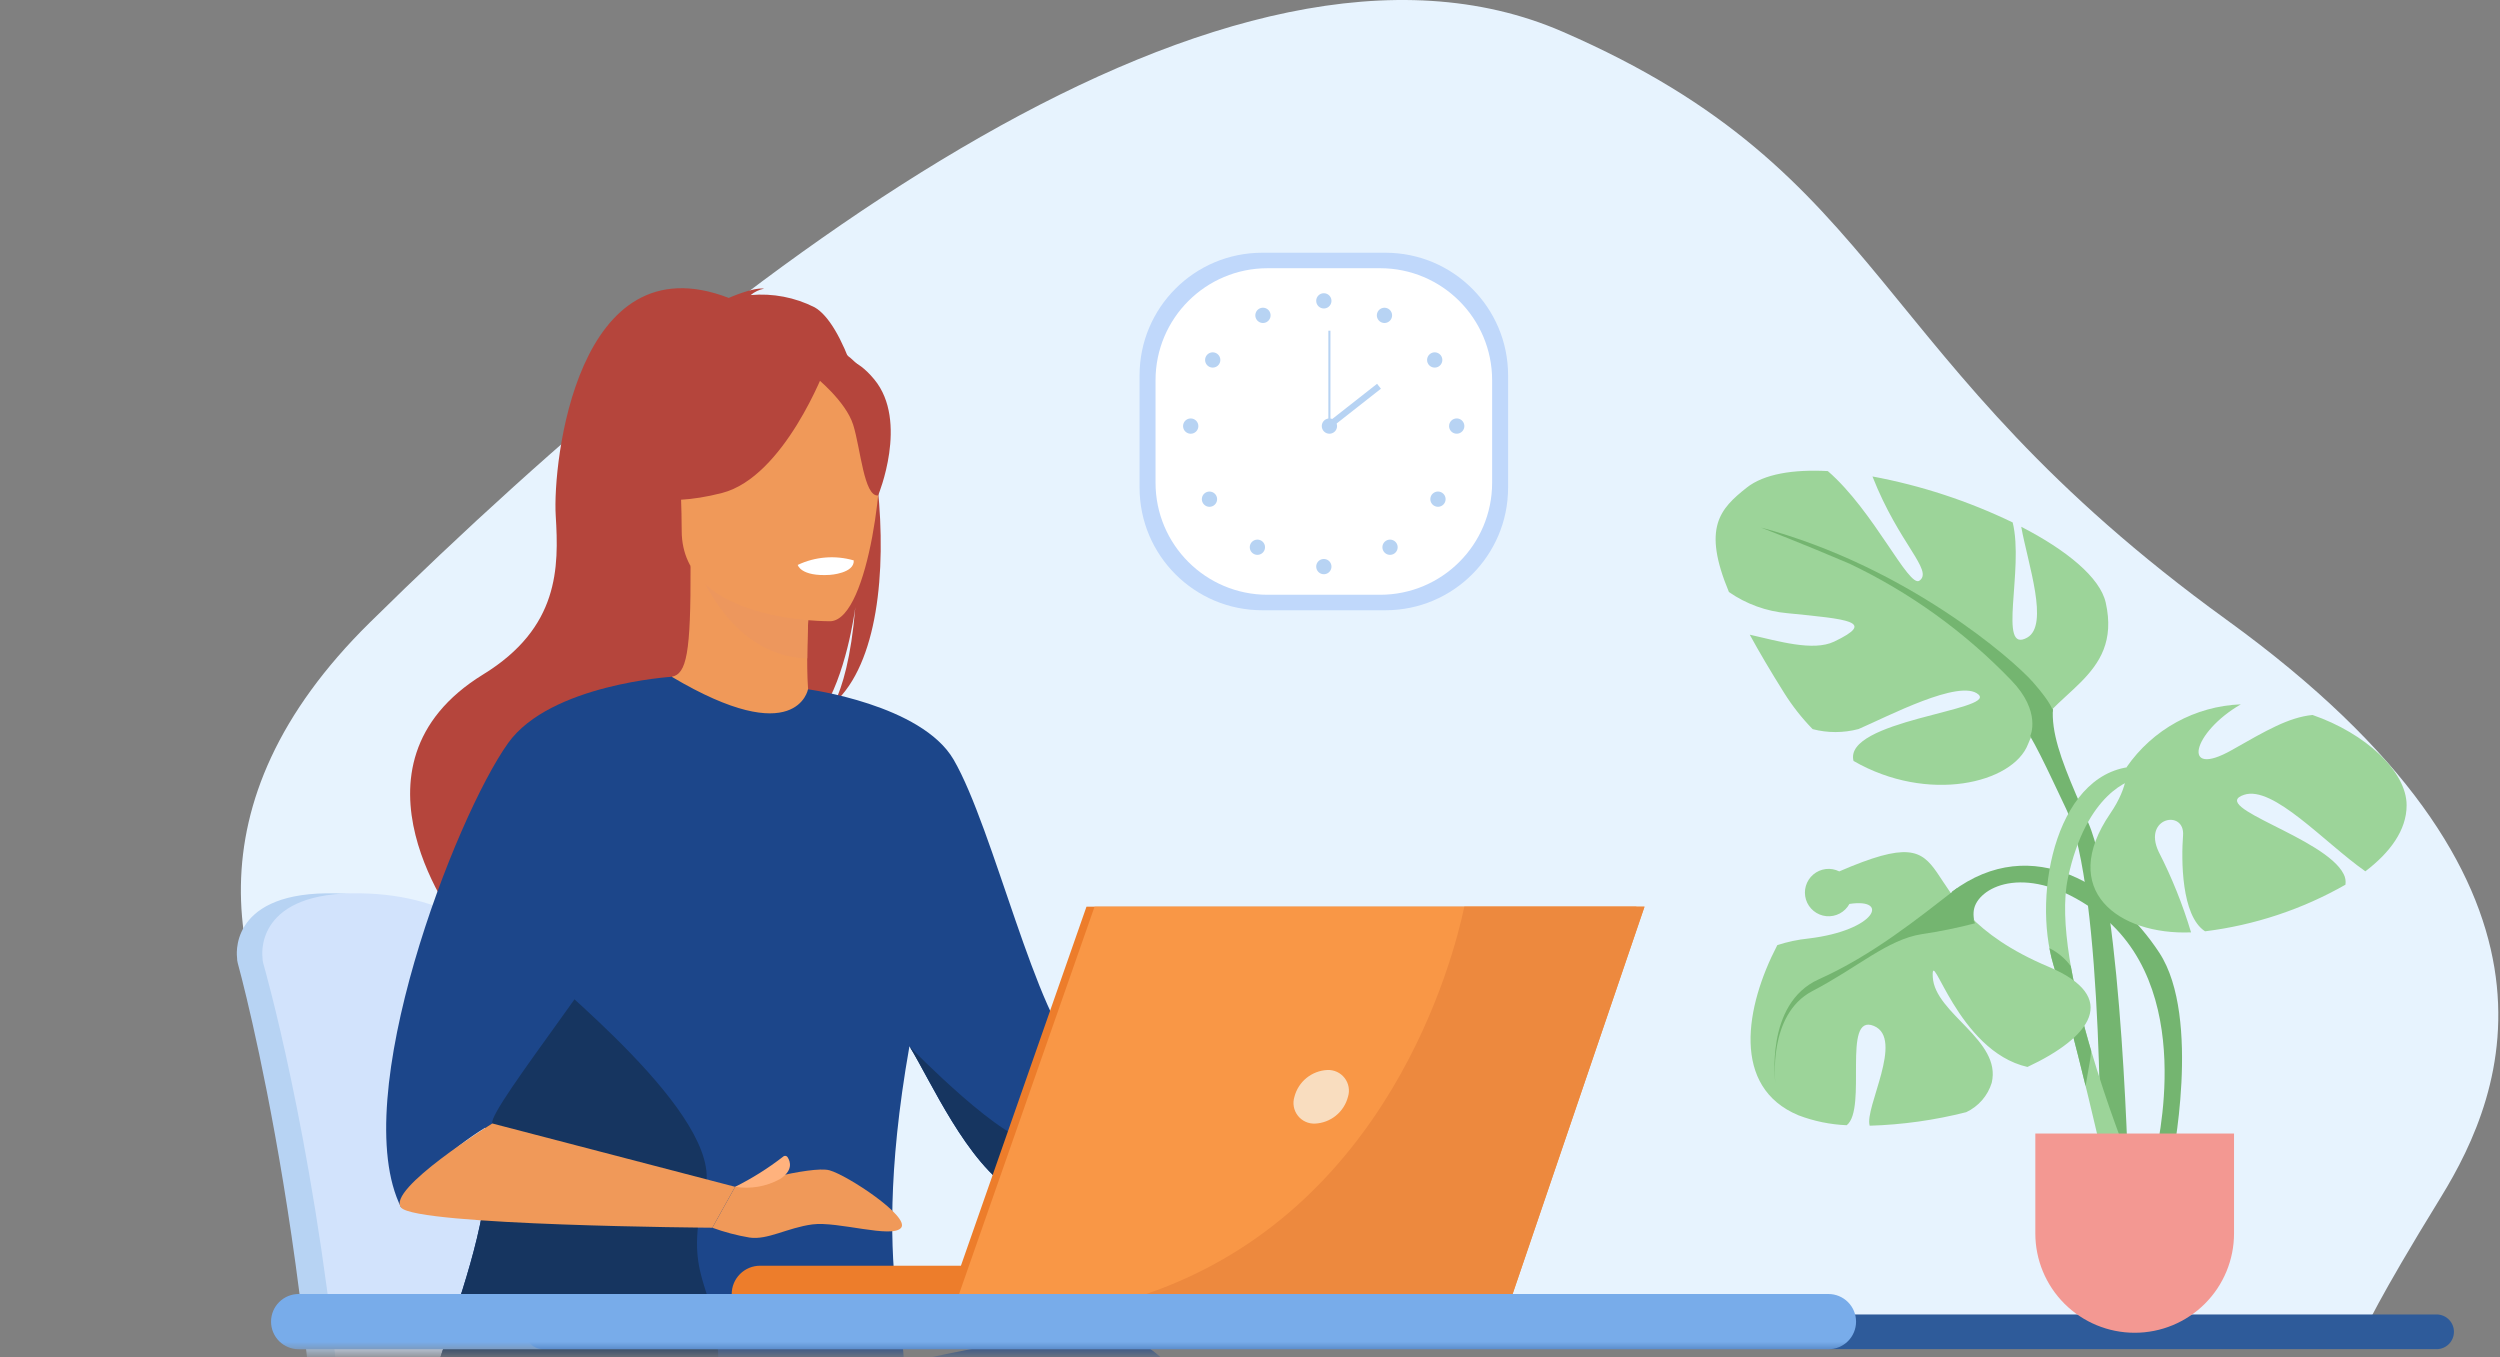 <svg xmlns="http://www.w3.org/2000/svg" width="245" height="133" fill="none" viewBox="0 0 245 133"><rect x="0" y="0" width="245" height="133" fill="#808080" stroke="none"/><path fill="#E7F3FE" d="M52.973 129.818C52.973 129.818 0.108 96.612 36.237 61.014C72.365 25.416 120.714 -10.977 153.124 3.102C185.534 17.181 182.619 34.981 218.215 60.748C253.812 86.516 245.578 106.972 239.202 117.332C232.826 127.692 231.764 130.349 231.764 130.349L52.973 129.818Z"/><path fill="#2E5B9A" d="M238.827 132.218H53.26C53.034 132.223 52.808 132.183 52.597 132.1C52.386 132.017 52.193 131.893 52.031 131.734C51.869 131.576 51.74 131.387 51.651 131.178C51.563 130.969 51.518 130.744 51.518 130.517C51.518 130.29 51.563 130.066 51.651 129.857C51.74 129.648 51.869 129.458 52.031 129.3C52.193 129.142 52.386 129.017 52.597 128.934C52.808 128.851 53.034 128.811 53.26 128.817H238.827C239.271 128.828 239.693 129.012 240.003 129.329C240.313 129.647 240.486 130.073 240.486 130.517C240.486 130.961 240.313 131.387 240.003 131.705C239.693 132.023 239.271 132.207 238.827 132.218Z"/><mask id="mask0" style="mask-type:alpha" width="243" height="133" x="0" y="0" maskUnits="userSpaceOnUse"><rect width="242.833" height="131.996" y=".484" fill="#C4C4C4"/></mask><g mask="url(#mask0)"><path fill="#B7D3F3" d="M53.775 147.845C53.41 136.539 52.348 125.266 50.596 114.09C48.317 100.911 46.263 93.329 46.241 93.248C45.939 92.088 41.606 87.404 31.96 87.544C22.314 87.684 23.231 93.84 23.231 93.84C23.229 94.024 23.252 94.208 23.3 94.386C23.392 94.703 32.245 126.799 31.864 168.243C31.859 168.825 31.794 169.831 31.835 170.5C31.835 170.5 54.183 171.078 54.188 170.5C54.966 166.878 54.585 156.842 53.775 147.845Z"/><path fill="#D2E3FC" d="M56.585 168.039C56.579 168.616 56.273 169.079 55.902 169.079H55.893C55.521 169.07 55.224 168.607 55.221 168.039H36.069C36.062 168.616 35.758 169.079 35.386 169.079H35.377C34.999 169.07 34.698 168.592 34.703 168.009C34.791 157.082 34.261 146.159 33.114 135.292C30.567 110.908 25.859 94.615 25.794 94.389C25.747 94.211 25.724 94.027 25.726 93.842C25.726 93.842 24.811 87.696 34.454 87.546C44.097 87.397 48.436 92.092 48.736 93.252C48.755 93.312 49.916 97.606 51.457 105.326C51.969 107.883 52.521 110.815 53.089 114.092C54.84 125.267 55.901 136.54 56.266 147.847C57.078 156.842 57.364 164.418 56.585 168.039Z"/><path fill="#FFB27D" d="M105.779 103.529L130.738 98.123L132.208 101.706C132.208 101.706 104.669 118.093 102.089 117.291C99.508 116.489 105.779 103.529 105.779 103.529Z"/><path fill="#FFB27D" d="M130.738 98.123C130.738 98.123 132.575 93.621 134.596 93.437C136.617 93.254 143.048 92.242 143.507 93.162C143.706 94.111 143.685 95.092 143.447 96.032C143.208 96.971 142.758 97.843 142.13 98.582C140.753 99.776 132.208 101.706 132.208 101.706L130.738 98.123Z"/><path fill="#1C468A" d="M52.607 143.983C52.607 143.983 100.368 127.835 111.014 131.271C121.66 134.707 153.644 198.331 153.644 198.331C152.91 199.123 151.982 199.708 150.952 200.03C149.12 200.717 144.684 200.673 144.684 200.673C144.684 200.673 115.823 175.935 112.388 168.72C108.953 161.506 107.578 154.634 104.142 155.319C100.706 156.005 59.819 172.158 50.55 162.536C41.279 152.913 43.698 140.417 43.698 140.417L52.607 143.983Z"/><path fill="#B5453C" d="M79.832 30.116C77.896 29.137 75.724 28.722 73.564 28.917C73.944 28.599 74.399 28.384 74.886 28.289C73.813 28.13 71.418 29.196 71.418 29.196C56.492 23.445 54.146 45.419 54.461 50.527C54.775 55.636 54.809 61.51 47.359 66.089C32.7 75.099 45.069 90.828 45.069 90.828C45.185 90.895 51.889 102.268 51.889 102.268C51.512 98.142 70.549 76.372 80.481 69.848C82.899 66.289 83.758 60.001 83.822 59.506C83.405 64.492 82.553 67.289 81.79 68.863C90.2 61.121 85.305 33.225 79.832 30.116Z"/><path fill="#F09959" d="M79.894 70.171C79.943 70.193 75.099 72.709 71.454 71.713C68.028 70.777 65.786 66.333 65.834 66.323C67.286 66.034 67.704 64.04 67.674 55.467L68.33 55.596L79.365 57.781C79.365 57.781 79.114 61.255 79.106 64.526C79.099 67.272 79.265 69.878 79.894 70.171Z"/><path fill="#ED975D" d="M79.365 57.78C79.365 57.78 79.114 61.253 79.107 64.525C72.931 64.351 69.668 58.718 68.326 55.596L79.365 57.78Z"/><path fill="#B5453C" d="M67.19 54.393C67.19 54.393 63.954 49.28 63.177 44.907C62.623 41.784 64.213 30.215 75.84 31.882C78.18 32.207 80.418 33.054 82.389 34.359C84.913 36.064 88.556 39.744 84.483 49.842L83.425 53.252L67.19 54.393Z"/><path fill="#F09959" d="M81.428 60.88C81.428 60.88 66.817 61.12 66.807 52.02C66.797 42.919 64.905 36.82 74.233 36.282C83.562 35.744 85.378 39.214 86.123 42.251C86.869 45.288 85.227 60.583 81.428 60.88Z"/><path fill="#B5453C" d="M80.886 36.058C80.886 36.058 76.886 46.739 70.747 48.315C64.608 49.891 61.945 48.248 61.945 48.248C64.973 45.588 66.983 41.957 67.63 37.978C67.63 37.978 77.869 30.977 80.886 36.058Z"/><path fill="#B5453C" d="M79.895 36.925C79.895 36.925 82.883 39.308 83.611 41.626C84.34 43.945 84.667 48.715 86.058 48.553C86.058 48.553 89.071 41.298 85.685 37.19C82.097 32.836 79.895 36.925 79.895 36.925Z"/><path fill="#1C468A" d="M47.359 109.482C45.918 103.436 50.82 91.714 55.937 82.006C60.58 73.208 65.399 66.071 65.833 66.327C78.078 73.595 79.184 67.552 79.184 67.552C79.184 67.552 90.308 69.028 93.457 74.449C97.364 81.177 101.585 99.973 105.777 103.532C105.133 105.502 105.409 106.555 106.093 108.993C106.239 109.516 106.401 110.013 106.578 110.484C107.158 111.981 107.862 113.427 108.683 114.807C106.552 116.102 102.436 118.564 99.405 116.794C94.783 114.088 91.177 105.853 89.147 102.574L89.124 102.537C84.713 127.51 90.711 133.197 87.674 135.831C84.467 138.612 79.887 134.507 69.808 138.875C63.197 141.742 54.023 145.889 47.848 146.61C44.609 146.99 42.192 146.427 41.404 144.239C39.112 137.878 50.108 120.997 47.359 109.482Z"/><path fill="#fff" d="M78.179 55.362C78.179 55.362 78.451 56.518 81.328 56.339C81.328 56.339 83.746 56.19 83.668 54.92C81.846 54.392 79.893 54.55 78.179 55.362Z"/><path fill="#163560" d="M41.404 144.237C42.192 146.425 44.608 146.988 47.848 146.608C52.122 144.746 70.588 137.592 70.381 132.745C70.079 125.569 66.831 125.339 69.121 116.483C70.96 109.37 53.9 96.145 51.178 93.272C46.062 102.979 45.919 103.438 47.36 109.48C50.108 120.999 39.112 137.88 41.404 144.237Z"/><path fill="#1C468A" d="M39.317 118.353C41.629 114.961 44.682 112.139 48.246 110.101C47.73 108.77 62.02 91.251 62.02 88.538C62.02 85.789 65.833 66.324 65.833 66.324C65.833 66.324 53.926 67.06 49.804 72.809C44.648 79.998 33.94 107.669 39.317 118.353Z"/><path fill="#F09959" d="M48.246 110.1L72.041 116.307L69.807 120.317C69.807 120.317 40.85 120.115 39.317 118.352C37.783 116.589 48.246 110.1 48.246 110.1Z"/><path fill="#163560" d="M89.147 102.572C91.177 105.852 94.783 114.087 99.405 116.792C102.437 118.563 106.552 116.1 108.683 114.805C107.862 113.426 107.158 111.98 106.578 110.483C104.878 110.872 102.802 111.37 101.464 111.774C98.86 112.558 89.147 102.572 89.147 102.572Z"/><path fill="#F09959" d="M72.042 116.309C72.042 116.309 79.514 114.193 81.293 114.689C83.073 115.184 89.171 119.223 88.314 120.317C87.458 121.411 82.085 119.661 79.613 119.992C77.14 120.324 75.229 121.544 73.449 121.28C72.209 121.071 70.99 120.748 69.809 120.317L72.042 116.309Z"/><path fill="#FFB27D" d="M72.04 116.309C73.698 115.484 75.271 114.497 76.735 113.361C76.766 113.33 76.804 113.306 76.845 113.292C76.887 113.277 76.931 113.272 76.975 113.277C77.019 113.282 77.061 113.297 77.098 113.321C77.135 113.344 77.166 113.376 77.189 113.414C77.469 113.854 77.728 114.703 76.447 115.546C75.103 116.283 73.553 116.551 72.04 116.309Z"/><path fill="#ED7D2B" d="M106.57 126.82H71.707C71.707 126.083 72 125.376 72.521 124.855C73.042 124.334 73.749 124.041 74.486 124.041H106.568L106.57 126.82Z"/><path fill="#ED7D2B" d="M106.476 88.853H160.373L147.445 126.82H93.199L106.476 88.853Z"/><path fill="#F99746" d="M161.163 88.853L148.234 126.819H93.988L107.266 88.853H161.163Z"/><path fill="#F9DDBF" d="M132.102 107.486C131.915 108.212 131.5 108.859 130.918 109.332C130.336 109.805 129.618 110.078 128.869 110.113C128.544 110.127 128.221 110.062 127.927 109.925C127.633 109.787 127.376 109.581 127.178 109.323C126.981 109.066 126.848 108.764 126.791 108.444C126.735 108.125 126.756 107.796 126.854 107.486C127.041 106.76 127.455 106.113 128.037 105.64C128.619 105.167 129.337 104.894 130.086 104.859C130.41 104.845 130.733 104.91 131.028 105.047C131.322 105.185 131.579 105.391 131.776 105.649C131.974 105.906 132.107 106.208 132.164 106.528C132.22 106.847 132.199 107.176 132.102 107.486Z"/><path fill="#ED893E" d="M161.163 88.853L148.234 126.818H112.31C136.106 118.696 142.437 93.93 143.504 88.853H161.163Z"/><path fill="#78ACEA" d="M179.187 132.227L29.27 132.227C28.552 132.227 27.863 131.941 27.355 131.434C26.848 130.926 26.563 130.237 26.563 129.519C26.563 128.801 26.848 128.112 27.355 127.605C27.863 127.097 28.552 126.812 29.27 126.812L179.187 126.812C179.905 126.812 180.593 127.097 181.101 127.605C181.609 128.112 181.894 128.801 181.894 129.519V129.519C181.894 130.237 181.609 130.926 181.101 131.434C180.593 131.941 179.905 132.227 179.187 132.227V132.227Z"/></g><path fill="#74B570" d="M203.849 64.477C199.267 68.66 201.259 72.84 204.646 80.614C208.032 88.389 208.631 117.074 208.631 117.074L205.842 116.67C205.842 116.67 206.245 87.184 202.455 79.215C198.666 71.246 197.076 67.261 193.689 69.851C190.302 72.442 203.849 64.477 203.849 64.477Z"/><path fill="#9CD499" d="M206.362 59.061C205.805 56.581 202.5 53.899 198.081 51.623C198.738 55.279 200.845 61.258 198.665 62.486C195.724 64.14 198.378 55.791 197.243 51.2C192.883 49.096 188.263 47.58 183.504 46.694C183.511 46.711 183.515 46.727 183.522 46.744C186.113 53.318 189.499 55.913 188.105 56.905C187.056 57.654 183.638 50.06 179.126 46.166C175.738 45.986 172.873 46.446 171.178 47.788C168.558 49.862 166.799 51.702 169.435 58.019C171.129 59.197 173.101 59.911 175.156 60.093C181.133 60.69 183.922 60.89 179.738 62.882C177.69 63.857 174.256 62.826 171.476 62.199C172.383 63.863 173.492 65.746 174.839 67.892C175.642 69.177 176.58 70.372 177.639 71.456C179.113 71.841 180.661 71.838 182.134 71.448C184.923 70.253 192.095 66.468 193.889 68.062C195.643 69.622 180.605 70.61 181.647 74.574C188.936 78.773 197.277 76.775 198.751 72.918C200.726 67.742 208.037 66.524 206.362 59.061Z"/><path fill="#74B570" d="M191.29 87.389C199.259 81.412 207.428 86.986 211.611 93.366C215.795 99.746 212.807 114.086 212.807 114.086C212.807 114.086 211.213 114.086 211.213 113.488C211.213 112.891 215.596 96.554 205.236 89.182C198.755 84.57 194.079 86.791 193.481 88.981C192.884 91.17 196.071 95.156 196.071 95.156L191.29 87.389Z"/><path fill="#9CD499" d="M209.622 75.103C201.653 75.103 199.063 87.457 201.259 94.628C203.455 101.799 206.439 115.149 206.439 115.149L208.431 113.156C208.431 113.156 200.86 94.428 202.654 86.06C204.447 77.692 208.829 76.298 209.626 76.298C210.423 76.298 209.622 75.103 209.622 75.103Z"/><path fill="#74B570" d="M202.938 94.683C202.39 93.936 201.671 93.331 200.84 92.92C200.946 93.496 201.084 94.066 201.254 94.627C202.252 97.894 203.416 102.444 204.388 106.43L204.822 103.92C204.871 103.633 204.91 103.323 204.938 102.993C204.118 100.262 203.45 97.488 202.938 94.683Z"/><path fill="#9CD499" d="M200.759 94.743C185.618 88.368 193.595 79.619 180.246 85.397C179.839 85.192 179.38 85.112 178.927 85.166C178.475 85.22 178.048 85.407 177.701 85.702C177.353 85.997 177.1 86.388 176.973 86.826C176.846 87.264 176.851 87.73 176.987 88.165C177.123 88.6 177.385 88.986 177.738 89.273C178.092 89.561 178.523 89.739 178.976 89.784C179.43 89.828 179.887 89.738 180.29 89.525C180.693 89.312 181.025 88.985 181.243 88.585C185.228 87.986 183.833 91.174 177.258 91.971C176.21 92.077 175.178 92.295 174.177 92.621C171.045 98.636 169.633 106.552 176.261 109.304C177.771 109.878 179.365 110.206 180.979 110.272C183.024 108.647 180.475 99.24 183.633 100.538C186.656 101.784 182.685 108.599 183.23 110.32C186.422 110.225 189.593 109.78 192.688 108.994C193.283 108.715 193.812 108.315 194.243 107.819C194.674 107.323 194.996 106.743 195.189 106.116C196.186 101.932 189.611 99.343 189.412 95.756C189.228 92.46 191.822 103.011 198.691 104.561C204.903 101.661 207.837 97.721 200.759 94.743Z"/><path fill="#9CD499" d="M211.548 83.47C209.954 80.084 214.139 79.287 213.939 81.876C213.763 84.171 213.743 89.75 216.096 91.268C220.939 90.669 225.615 89.117 229.854 86.7C229.907 86.344 229.845 85.98 229.678 85.661C227.885 82.075 216.329 79.086 219.915 77.891C222.771 76.939 227.775 82.558 231.805 85.389C234.223 83.551 235.849 81.358 235.849 78.915C235.849 75.605 231.828 71.862 226.627 70.067C224.286 70.303 222.112 71.579 218.715 73.507C213.698 76.351 214.858 71.754 219.602 69.025C217.389 69.112 215.227 69.712 213.286 70.778C211.345 71.844 209.678 73.346 208.417 75.167C208.417 75.167 208.702 76.953 206.811 79.717C201.652 87.256 207.606 91.657 214.723 91.372C213.907 88.647 212.845 86.002 211.548 83.47Z"/><path fill="#74B570" d="M191.773 87.052C187.876 90.063 183.549 93.583 178.236 95.974C172.922 98.365 173.986 106.158 173.986 106.158C173.986 106.158 173.189 99.428 177.613 97.125C182.037 94.823 184.962 92.078 188.328 91.547C190.087 91.288 191.831 90.934 193.552 90.484C193.552 90.484 192.49 88.359 193.11 87.562C193.73 86.765 191.773 87.052 191.773 87.052Z"/><path fill="#74B570" d="M172.568 51.697C186.824 55.505 197.273 64.626 199.221 66.84C201.168 69.053 201.169 69.674 201.169 69.674L199.663 72.507L198.958 72.153C198.958 72.153 200.108 69.762 197.099 66.662C192.547 61.931 187.177 58.061 181.248 55.24C176.906 53.38 172.568 51.697 172.568 51.697Z"/><path fill="#F39892" d="M199.462 111.084H218.935V120.875C218.935 123.457 217.909 125.934 216.083 127.76C214.257 129.586 211.78 130.611 209.198 130.611C206.616 130.611 204.139 129.586 202.313 127.76C200.487 125.934 199.462 123.457 199.462 120.875V111.084Z"/><path fill="#C0D8FB" d="M135.773 24.768H123.698C117.059 24.768 111.678 30.149 111.678 36.787V47.785C111.678 54.424 117.059 59.805 123.698 59.805H135.773C142.411 59.805 147.793 54.424 147.793 47.785V36.787C147.793 30.149 142.411 24.768 135.773 24.768Z"/><path fill="#fff" d="M135.25 26.285H124.222C118.158 26.285 113.243 31.201 113.243 37.264V47.308C113.243 53.371 118.158 58.287 124.222 58.287H135.25C141.314 58.287 146.229 53.371 146.229 47.308V37.264C146.229 31.201 141.314 26.285 135.25 26.285Z"/><path fill="#B7D3F3" d="M128.988 29.484C128.988 29.336 129.032 29.192 129.114 29.069C129.196 28.946 129.313 28.85 129.449 28.793C129.586 28.737 129.736 28.722 129.881 28.751C130.026 28.779 130.159 28.851 130.264 28.955C130.369 29.06 130.44 29.193 130.469 29.338C130.498 29.483 130.483 29.634 130.426 29.77C130.37 29.907 130.274 30.023 130.151 30.106C130.028 30.188 129.883 30.232 129.735 30.232C129.537 30.231 129.347 30.152 129.207 30.012C129.067 29.872 128.988 29.682 128.988 29.484Z"/><path fill="#B7D3F3" d="M135.024 30.542C135.096 30.413 135.205 30.308 135.336 30.24C135.468 30.173 135.616 30.146 135.763 30.163C135.91 30.18 136.049 30.24 136.161 30.336C136.274 30.432 136.356 30.559 136.396 30.701C136.437 30.843 136.434 30.994 136.389 31.135C136.344 31.275 136.258 31.399 136.142 31.491C136.026 31.583 135.886 31.639 135.739 31.651C135.591 31.663 135.444 31.631 135.314 31.559C135.229 31.512 135.153 31.448 135.092 31.371C135.031 31.294 134.985 31.205 134.958 31.111C134.931 31.016 134.923 30.917 134.935 30.82C134.946 30.722 134.976 30.628 135.024 30.542Z"/><path fill="#B7D3F3" d="M140.195 34.649C140.32 34.569 140.465 34.527 140.613 34.529C140.761 34.532 140.904 34.578 141.026 34.662C141.148 34.746 141.242 34.864 141.296 35.002C141.35 35.139 141.363 35.29 141.332 35.434C141.301 35.579 141.227 35.711 141.121 35.814C141.015 35.917 140.881 35.986 140.735 36.012C140.59 36.039 140.44 36.022 140.304 35.963C140.168 35.904 140.053 35.807 139.973 35.683C139.865 35.516 139.829 35.313 139.87 35.12C139.912 34.926 140.029 34.757 140.195 34.649Z"/><path fill="#B7D3F3" d="M142.757 41.006C142.906 41.006 143.05 41.05 143.173 41.132C143.297 41.214 143.392 41.331 143.449 41.468C143.506 41.605 143.521 41.755 143.492 41.901C143.463 42.046 143.392 42.179 143.287 42.284C143.182 42.389 143.049 42.46 142.903 42.489C142.758 42.518 142.608 42.503 142.471 42.446C142.334 42.389 142.217 42.294 142.135 42.17C142.053 42.047 142.009 41.903 142.009 41.755C142.009 41.556 142.088 41.365 142.228 41.225C142.368 41.085 142.559 41.006 142.757 41.006Z"/><path fill="#B7D3F3" d="M141.45 48.389C141.554 48.494 141.626 48.627 141.654 48.772C141.683 48.917 141.668 49.067 141.612 49.204C141.555 49.34 141.459 49.457 141.336 49.539C141.213 49.621 141.069 49.665 140.921 49.665C140.773 49.665 140.629 49.621 140.506 49.539C140.383 49.457 140.287 49.34 140.23 49.204C140.174 49.067 140.159 48.917 140.188 48.772C140.216 48.627 140.288 48.494 140.392 48.389C140.462 48.32 140.544 48.265 140.635 48.227C140.725 48.189 140.823 48.17 140.921 48.17C141.019 48.17 141.117 48.189 141.207 48.227C141.298 48.265 141.381 48.32 141.45 48.389Z"/><path fill="#B7D3F3" d="M136.752 53.1C136.857 53.204 136.928 53.338 136.957 53.483C136.985 53.628 136.97 53.778 136.914 53.914C136.857 54.051 136.761 54.168 136.638 54.25C136.516 54.332 136.371 54.376 136.223 54.376C136.075 54.376 135.931 54.332 135.808 54.25C135.685 54.168 135.589 54.051 135.533 53.914C135.476 53.778 135.461 53.628 135.49 53.483C135.519 53.338 135.59 53.204 135.694 53.1C135.835 52.96 136.025 52.881 136.223 52.881C136.422 52.881 136.612 52.96 136.752 53.1Z"/><path fill="#B7D3F3" d="M128.988 55.527C128.988 55.379 129.032 55.234 129.114 55.112C129.196 54.989 129.313 54.893 129.449 54.836C129.586 54.78 129.736 54.765 129.881 54.794C130.026 54.822 130.159 54.894 130.264 54.998C130.369 55.103 130.44 55.236 130.469 55.381C130.498 55.526 130.483 55.676 130.426 55.813C130.37 55.95 130.274 56.066 130.151 56.149C130.028 56.231 129.883 56.275 129.735 56.275C129.537 56.275 129.347 56.196 129.207 56.056C129.067 55.915 128.988 55.725 128.988 55.527Z"/><path fill="#B7D3F3" d="M124.424 30.541C124.352 30.412 124.244 30.307 124.112 30.239C123.98 30.171 123.831 30.144 123.684 30.161C123.537 30.178 123.398 30.238 123.285 30.334C123.172 30.43 123.091 30.557 123.05 30.7C123.009 30.842 123.012 30.993 123.057 31.134C123.103 31.275 123.189 31.4 123.305 31.492C123.421 31.584 123.562 31.639 123.709 31.651C123.857 31.663 124.005 31.631 124.134 31.559C124.307 31.462 124.435 31.301 124.49 31.11C124.544 30.919 124.521 30.715 124.424 30.541Z"/><path fill="#B7D3F3" d="M119.252 34.649C119.128 34.569 118.983 34.527 118.835 34.529C118.687 34.532 118.543 34.578 118.422 34.662C118.3 34.746 118.206 34.864 118.152 35.002C118.097 35.139 118.085 35.29 118.116 35.434C118.147 35.579 118.221 35.711 118.327 35.814C118.433 35.917 118.567 35.986 118.713 36.012C118.858 36.039 119.008 36.022 119.144 35.963C119.28 35.904 119.395 35.807 119.475 35.683C119.582 35.516 119.619 35.313 119.577 35.12C119.536 34.926 119.419 34.757 119.252 34.649Z"/><path fill="#B7D3F3" d="M116.691 41.008C116.543 41.008 116.398 41.051 116.275 41.133C116.151 41.216 116.055 41.333 115.998 41.469C115.942 41.606 115.927 41.757 115.955 41.902C115.984 42.047 116.055 42.181 116.16 42.285C116.265 42.39 116.398 42.462 116.543 42.491C116.689 42.52 116.839 42.505 116.976 42.448C117.113 42.392 117.23 42.296 117.312 42.172C117.395 42.049 117.439 41.905 117.439 41.757C117.439 41.558 117.36 41.368 117.22 41.227C117.079 41.087 116.889 41.008 116.691 41.008Z"/><path fill="#B7D3F3" d="M118 48.391C117.895 48.495 117.824 48.629 117.796 48.774C117.767 48.919 117.782 49.069 117.838 49.205C117.895 49.342 117.991 49.459 118.114 49.541C118.237 49.623 118.381 49.667 118.529 49.667C118.677 49.667 118.821 49.623 118.944 49.541C119.067 49.459 119.163 49.342 119.22 49.205C119.276 49.069 119.291 48.919 119.262 48.774C119.233 48.629 119.162 48.495 119.058 48.391C118.918 48.251 118.727 48.172 118.529 48.172C118.331 48.172 118.14 48.251 118 48.391Z"/><path fill="#B7D3F3" d="M122.696 53.1C122.592 53.205 122.521 53.338 122.492 53.483C122.463 53.628 122.478 53.778 122.535 53.915C122.591 54.051 122.687 54.168 122.81 54.25C122.933 54.332 123.077 54.376 123.225 54.376C123.373 54.376 123.517 54.332 123.64 54.25C123.763 54.168 123.859 54.051 123.916 53.915C123.972 53.778 123.987 53.628 123.958 53.483C123.93 53.338 123.859 53.205 123.754 53.1C123.685 53.031 123.602 52.975 123.512 52.938C123.421 52.9 123.323 52.881 123.225 52.881C123.127 52.881 123.03 52.9 122.939 52.938C122.848 52.975 122.766 53.031 122.696 53.1Z"/><path fill="#B7D3F3" d="M129.534 41.758C129.533 41.609 129.577 41.465 129.659 41.341C129.742 41.218 129.858 41.122 129.995 41.065C130.132 41.008 130.282 40.993 130.428 41.022C130.573 41.051 130.707 41.122 130.811 41.227C130.916 41.331 130.988 41.465 131.017 41.61C131.046 41.755 131.031 41.906 130.974 42.043C130.917 42.18 130.822 42.297 130.698 42.379C130.575 42.461 130.43 42.505 130.282 42.505C130.084 42.505 129.894 42.426 129.753 42.286C129.613 42.146 129.534 41.956 129.534 41.758Z"/><path fill="#B7D3F3" d="M130.384 32.41H130.18V41.756H130.384V32.41Z"/><path fill="#B7D3F3" d="M134.952 37.612L129.998 41.502L130.377 41.984L135.33 38.094L134.952 37.612Z"/></svg>